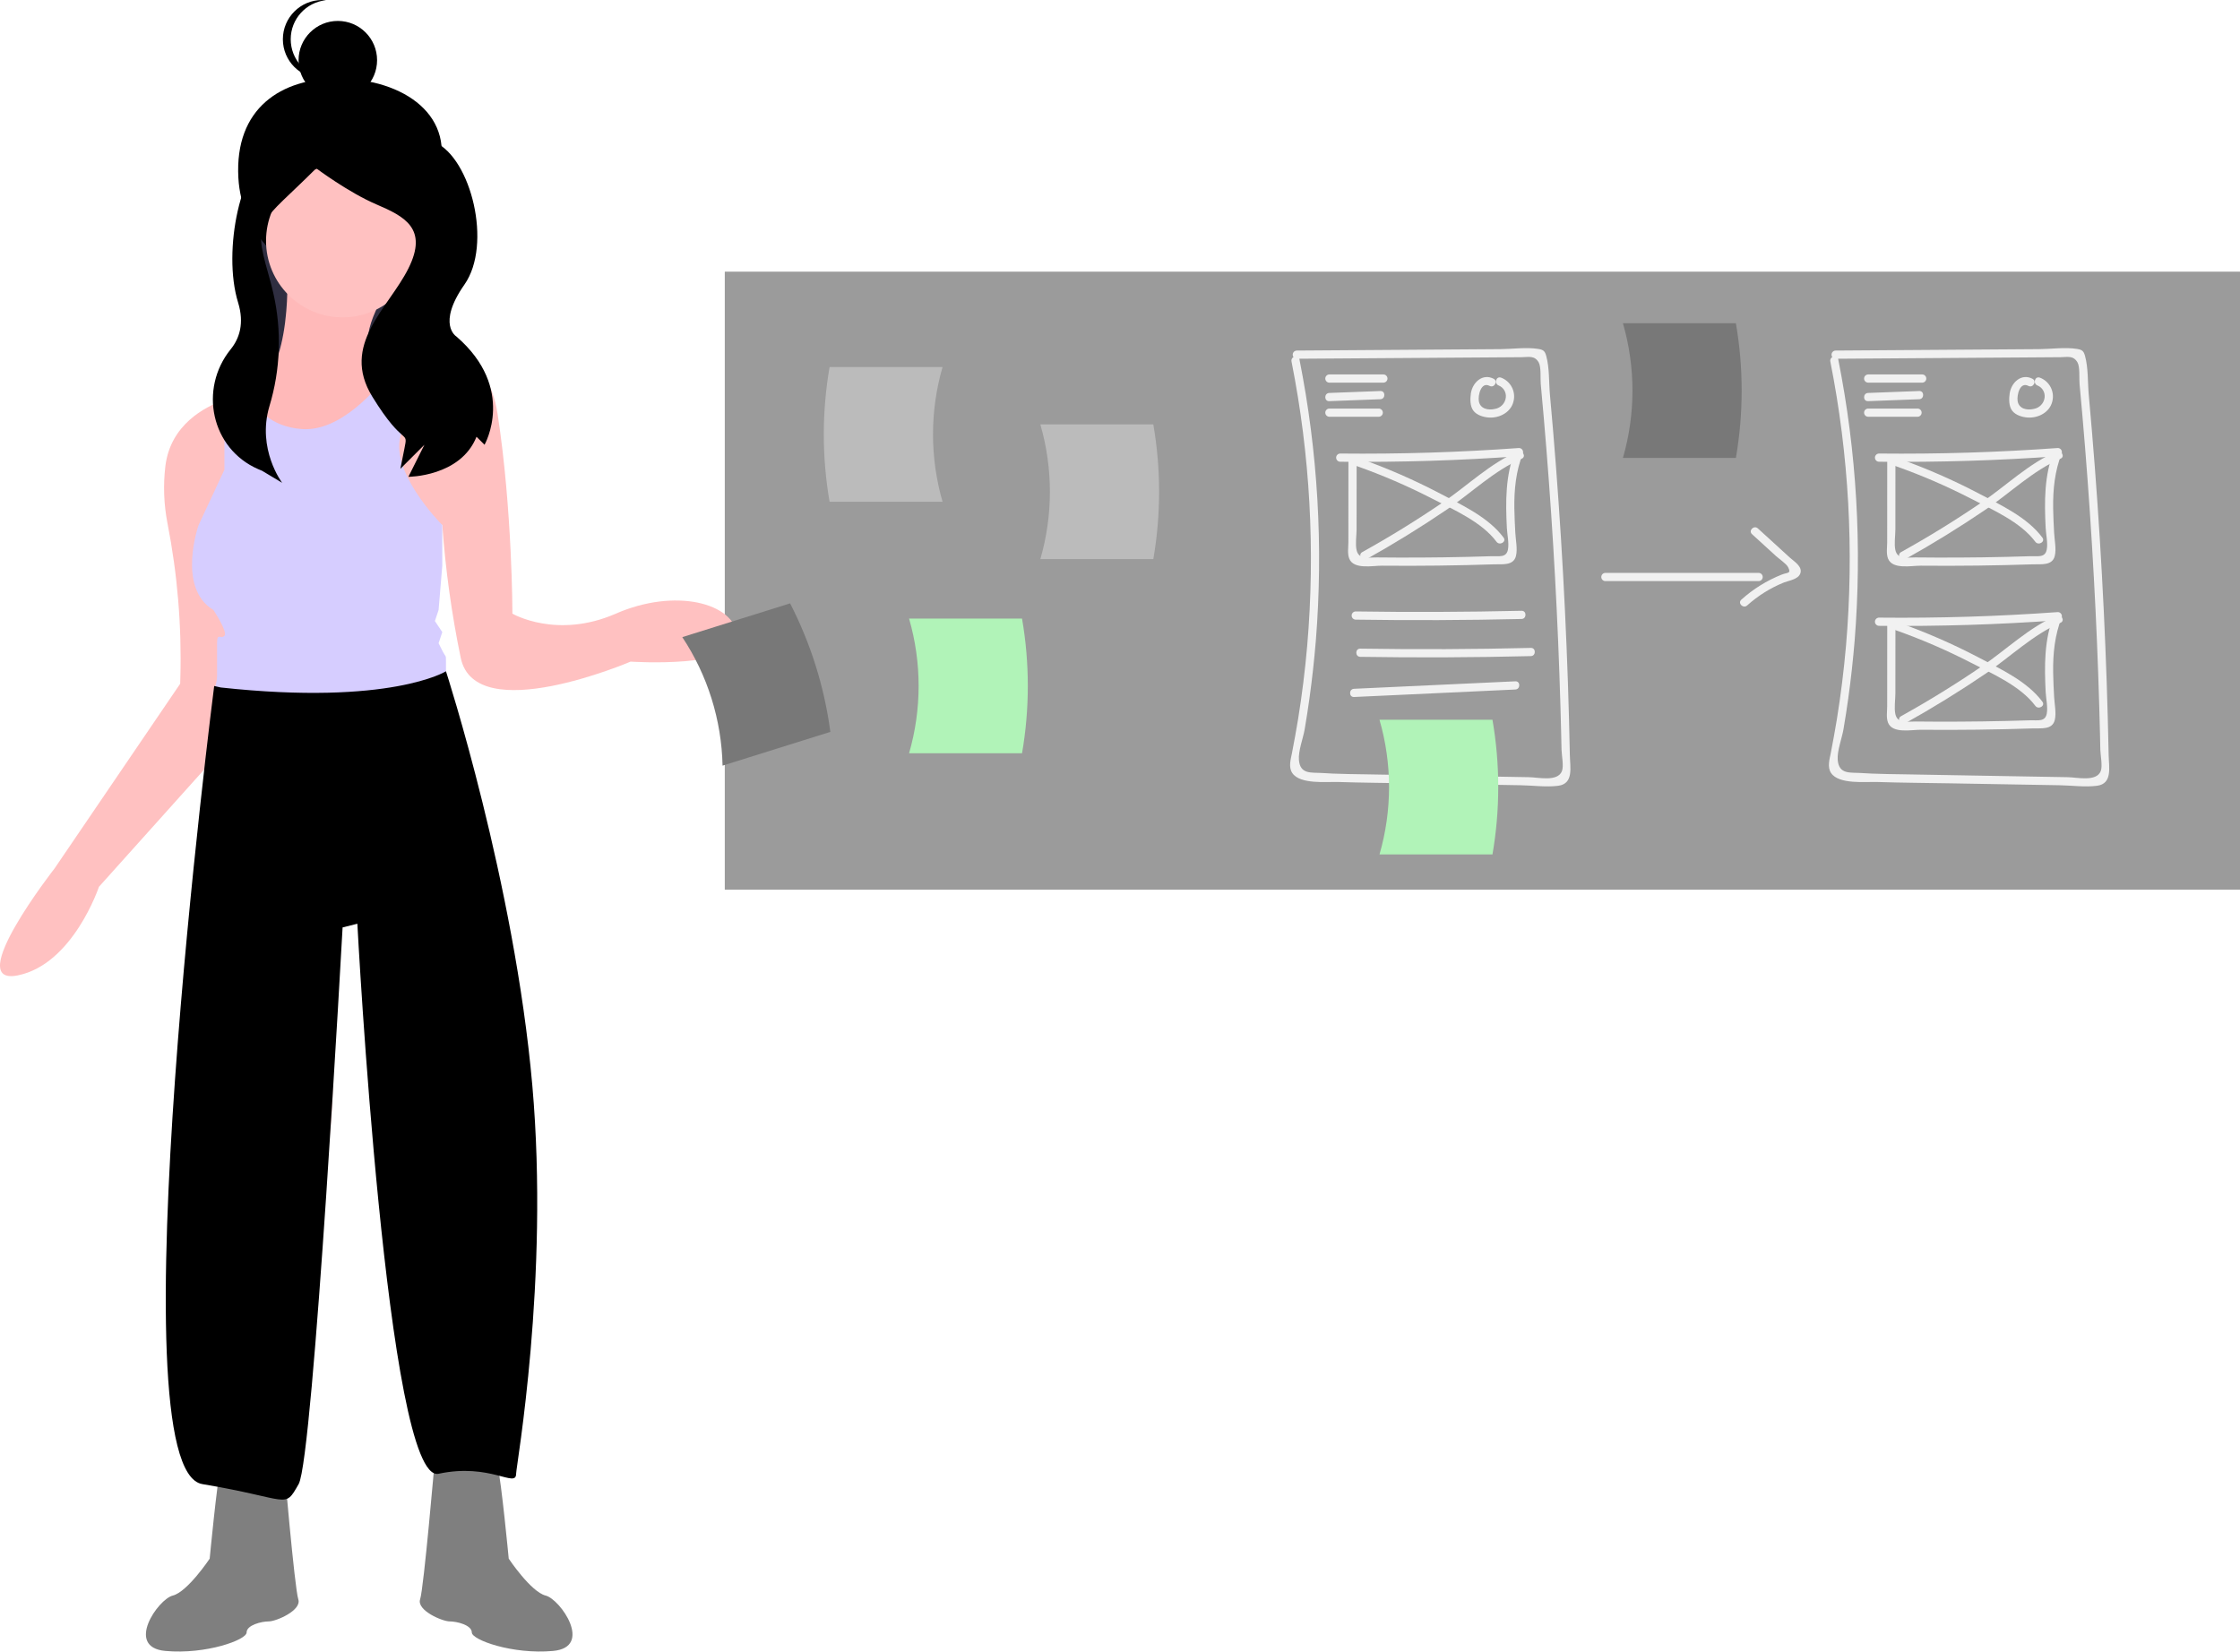<?xml version="1.0" encoding="UTF-8"?>
<svg width="819px" height="604px" viewBox="0 0 819 604" version="1.1" xmlns="http://www.w3.org/2000/svg" xmlns:xlink="http://www.w3.org/1999/xlink">
    <!-- Generator: Sketch 61 (89581) - https://sketch.com -->
    <title>Cover2</title>
    <desc>Created with Sketch.</desc>
    <g id="06-Create-Profile" stroke="none" stroke-width="1" fill="none" fill-rule="evenodd">
        <g id="Cover2.svg" transform="translate(-735, -503)" fill-rule="nonzero">
            <g id="Cover2" transform="translate(735, 503)">
                <g id="Board" transform="translate(265, 99.338)">
                    <rect id="Rectangle" fill="#9B9B9B" x="0" y="0" width="554" height="226"></rect>
                    <path d="M79.621,84.134 L38.317,84.134 C35.499,67.84 35.499,51.182 38.317,34.888 L79.621,34.888 C74.968,50.974 74.968,68.049 79.621,84.134 L79.621,84.134 Z" id="Path" fill="#BBBBBB"></path>
                    <path d="M115.379,105.112 L156.683,105.112 C159.501,88.818 159.501,72.16 156.683,55.866 L115.379,55.866 C120.032,71.951 120.032,89.026 115.379,105.112 Z" id="Path" fill="#BBBBBB"></path>
                    <path d="M207.214,32.865 C213.998,67.046 215.929,102.013 212.951,136.733 C212.168,145.774 211.049,154.776 209.596,163.74 C208.933,167.815 208.177,171.871 207.401,175.926 C206.957,178.25 206.024,181.143 207.485,183.33 C210.331,187.589 220.082,186.478 224.38,186.617 C233.319,186.906 242.272,186.955 251.215,187.111 L278.12,187.58 L291.074,187.806 C295.488,187.883 300.322,188.568 304.701,188.003 C310.464,187.26 309.06,181.225 308.973,176.74 C308.8,167.876 308.564,159.013 308.264,150.151 C307.075,115.034 304.886,79.97 301.697,44.959 C301.291,40.492 301.545,35.148 300.341,30.829 C299.855,29.083 299.371,28.578 297.475,28.265 C293.131,27.546 287.955,28.303 283.56,28.334 L268.866,28.436 L209.107,28.852 C208.299,28.88 207.658,29.543 207.658,30.352 C207.658,31.16 208.299,31.824 209.107,31.852 L258.089,31.511 L279.642,31.361 L291.398,31.279 C293.814,31.262 296.072,30.531 297.587,33.189 C298.546,34.871 298.153,39.077 298.336,41.035 C301.263,72.423 303.386,103.873 304.705,135.384 C305.034,143.259 305.314,151.135 305.543,159.013 C305.638,162.295 305.725,165.578 305.803,168.861 C305.849,170.831 305.893,172.801 305.933,174.771 C305.975,176.802 306.816,180.784 306.078,182.65 C304.505,186.63 297.493,184.918 294.063,184.859 L282.106,184.65 L258.191,184.232 L234.275,183.815 C230.321,183.746 226.362,183.716 222.411,183.547 C221.1,183.491 219.787,183.429 218.478,183.335 C214.58,183.058 210.383,183.979 209.92,178.592 C209.634,175.267 211.452,170.682 212.02,167.356 C212.661,163.601 213.244,159.835 213.768,156.061 C214.747,149.009 215.528,141.934 216.11,134.835 C218.856,100.466 216.836,65.883 210.107,32.067 C209.733,30.175 206.84,30.976 207.214,32.865 L207.214,32.865 Z" id="Path" fill="#F1F1F1"></path>
                    <path d="M404.214,32.865 C410.998,67.046 412.929,102.013 409.951,136.733 C409.168,145.774 408.049,154.776 406.596,163.74 C405.933,167.815 405.177,171.871 404.401,175.926 C403.957,178.25 403.024,181.143 404.485,183.33 C407.331,187.589 417.082,186.478 421.38,186.617 C430.319,186.906 439.272,186.955 448.215,187.111 L475.12,187.58 L488.074,187.806 C492.488,187.883 497.322,188.568 501.701,188.003 C507.464,187.26 506.06,181.225 505.973,176.74 C505.8,167.876 505.564,159.013 505.264,150.151 C504.075,115.034 501.886,79.97 498.697,44.959 C498.291,40.492 498.545,35.148 497.341,30.829 C496.855,29.083 496.371,28.578 494.475,28.265 C490.131,27.546 484.955,28.303 480.56,28.334 L465.866,28.436 L406.107,28.852 C405.299,28.88 404.658,29.543 404.658,30.352 C404.658,31.16 405.299,31.824 406.107,31.852 L455.089,31.511 L476.642,31.361 L488.398,31.279 C490.814,31.262 493.072,30.531 494.587,33.189 C495.546,34.871 495.153,39.077 495.336,41.035 C498.263,72.423 500.386,103.873 501.705,135.384 C502.034,143.259 502.314,151.135 502.543,159.013 C502.638,162.295 502.725,165.578 502.803,168.861 C502.849,170.831 502.893,172.801 502.933,174.771 C502.975,176.802 503.816,180.784 503.078,182.65 C501.505,186.63 494.493,184.918 491.063,184.859 L479.106,184.65 L455.191,184.232 L431.275,183.815 C427.321,183.746 423.362,183.716 419.411,183.547 C418.1,183.491 416.787,183.429 415.478,183.335 C411.58,183.058 407.383,183.979 406.92,178.592 C406.634,175.267 408.452,170.682 409.02,167.356 C409.661,163.601 410.244,159.835 410.768,156.061 C411.747,149.009 412.528,141.934 413.11,134.835 C415.856,100.466 413.836,65.883 407.107,32.067 C406.733,30.175 403.84,30.976 404.214,32.865 L404.214,32.865 Z" id="Path" fill="#F1F1F1"></path>
                    <path d="M221.008,40.587 L240.85,40.587 C241.659,40.559 242.299,39.895 242.299,39.087 C242.299,38.278 241.659,37.615 240.85,37.587 L221.008,37.587 C220.2,37.615 219.559,38.278 219.559,39.087 C219.559,39.895 220.2,40.559 221.008,40.587 L221.008,40.587 Z" id="Path" fill="#F1F1F1"></path>
                    <path d="M221.007,47.354 L239.71,46.647 C241.634,46.574 241.644,43.574 239.71,43.647 L221.007,44.354 C219.082,44.427 219.073,47.427 221.007,47.354 Z" id="Path" fill="#F1F1F1"></path>
                    <path d="M221.008,53.059 L239.15,53.059 C239.958,53.031 240.599,52.368 240.599,51.559 C240.599,50.75 239.958,50.087 239.15,50.059 L221.008,50.059 C220.2,50.087 219.559,50.75 219.559,51.559 C219.559,52.368 220.2,53.031 221.008,53.059 L221.008,53.059 Z" id="Path" fill="#F1F1F1"></path>
                    <path d="M281.127,39.178 C277.055,37.053 273.359,40.547 272.786,44.539 C272.505,46.491 272.445,49.159 273.688,50.817 C274.958,52.51 277.401,53.22 279.429,53.345 C283.301,53.584 287.422,51.424 288.374,47.458 C289.304,43.812 287.33,40.052 283.8,38.747 C281.972,38.114 281.187,41.011 283.003,41.64 C284.732,42.359 285.778,44.134 285.57,45.995 C285.325,48.136 283.687,49.854 281.56,50.201 C279.084,50.77 276.182,50.159 275.704,47.366 C275.345,45.276 276.48,40.134 279.613,41.769 C281.322,42.661 282.841,40.073 281.127,39.178 L281.127,39.178 Z" id="Path" fill="#F1F1F1"></path>
                    <path d="M418.008,40.587 L437.85,40.587 C438.659,40.559 439.299,39.895 439.299,39.087 C439.299,38.278 438.659,37.615 437.85,37.587 L418.008,37.587 C417.2,37.615 416.559,38.278 416.559,39.087 C416.559,39.895 417.2,40.559 418.008,40.587 L418.008,40.587 Z" id="Path" fill="#F1F1F1"></path>
                    <path d="M418.007,47.354 L436.71,46.647 C438.634,46.574 438.644,43.574 436.71,43.647 L418.007,44.354 C416.082,44.427 416.073,47.427 418.007,47.354 Z" id="Path" fill="#F1F1F1"></path>
                    <path d="M418.008,53.059 L436.15,53.059 C436.958,53.031 437.599,52.368 437.599,51.559 C437.599,50.75 436.958,50.087 436.15,50.059 L418.008,50.059 C417.2,50.087 416.559,50.75 416.559,51.559 C416.559,52.368 417.2,53.031 418.008,53.059 L418.008,53.059 Z" id="Path" fill="#F1F1F1"></path>
                    <path d="M478.127,39.178 C474.055,37.053 470.359,40.547 469.786,44.539 C469.505,46.491 469.445,49.159 470.688,50.817 C471.958,52.51 474.401,53.22 476.429,53.345 C480.301,53.584 484.422,51.424 485.374,47.458 C486.304,43.812 484.33,40.052 480.8,38.747 C478.972,38.114 478.187,41.011 480.003,41.64 C481.732,42.359 482.778,44.134 482.57,45.995 C482.325,48.136 480.687,49.854 478.56,50.201 C476.084,50.77 473.182,50.159 472.704,47.366 C472.345,45.276 473.48,40.134 476.613,41.769 C478.322,42.661 479.841,40.073 478.127,39.178 L478.127,39.178 Z" id="Path" fill="#F1F1F1"></path>
                    <path d="M224.976,69.511 C246.802,69.74 268.605,69.066 290.386,67.489 L288.939,65.59 C285.374,74.624 285.472,84.146 285.945,93.703 C286.063,96.097 286.814,99.326 286.329,101.698 C285.718,104.68 283.04,103.967 280.378,104.053 C274.513,104.243 268.647,104.379 262.779,104.462 C257.238,104.54 251.697,104.571 246.155,104.554 C243.547,104.546 240.939,104.528 238.331,104.499 C235.269,104.465 231.788,105.354 230.997,101.807 C230.491,99.535 231.001,96.546 231.002,94.21 L231.008,85.663 L231.019,68.569 C230.991,67.761 230.328,67.12 229.519,67.12 C228.711,67.12 228.047,67.761 228.019,68.569 L228.005,89.462 L227.999,98.958 C227.998,100.844 227.606,103.123 228.31,104.914 C229.93,109.033 236.931,107.488 240.287,107.519 C247.132,107.582 253.978,107.571 260.824,107.488 C267.669,107.405 274.513,107.249 281.355,107.021 C284.303,106.923 288.382,107.594 289.276,103.958 C289.903,101.41 289.172,98.086 289.038,95.486 C288.886,92.517 288.722,89.549 288.682,86.576 C288.589,79.635 289.269,72.883 291.832,66.388 C291.954,65.937 291.859,65.455 291.576,65.083 C291.293,64.711 290.853,64.492 290.386,64.489 C268.616,66.066 246.813,66.74 224.976,66.511 C224.168,66.539 223.527,67.202 223.527,68.011 C223.527,68.819 224.168,69.483 224.976,69.511 L224.976,69.511 Z" id="Path" fill="#F1F1F1"></path>
                    <path d="M231.196,71.141 C240.539,74.447 249.647,78.381 258.46,82.914 C266.366,87 276.717,91.464 282.158,98.766 C283.298,100.297 285.903,98.803 284.748,97.252 C279.192,89.795 269.626,85.407 261.591,81.168 C252.047,76.16 242.156,71.842 231.994,68.248 C230.172,67.599 229.388,70.497 231.196,71.141 L231.196,71.141 Z" id="Path" fill="#F1F1F1"></path>
                    <path d="M289.876,65.798 C279.962,70.038 271.563,78.205 262.704,84.257 C253.114,90.808 243.239,96.905 233.079,102.547 C231.393,103.488 232.904,106.08 234.593,105.137 C244.732,99.475 254.607,93.379 264.218,86.848 C273.076,80.797 281.479,72.627 291.39,68.389 C293.16,67.632 291.633,65.047 289.876,65.798 L289.876,65.798 Z" id="Path" fill="#F1F1F1"></path>
                    <path d="M421.976,69.511 C443.802,69.74 465.605,69.066 487.386,67.489 L485.939,65.59 C482.374,74.624 482.472,84.146 482.945,93.703 C483.063,96.097 483.814,99.326 483.329,101.698 C482.718,104.68 480.04,103.967 477.378,104.053 C471.513,104.243 465.647,104.379 459.779,104.462 C454.238,104.54 448.697,104.571 443.155,104.554 C440.547,104.546 437.939,104.528 435.331,104.499 C432.269,104.465 428.788,105.354 427.997,101.807 C427.491,99.535 428.001,96.546 428.002,94.21 L428.008,85.663 L428.019,68.569 C427.991,67.761 427.328,67.12 426.519,67.12 C425.711,67.12 425.047,67.761 425.019,68.569 L425.005,89.462 L424.999,98.958 C424.998,100.844 424.606,103.123 425.31,104.914 C426.93,109.033 433.931,107.488 437.287,107.519 C444.132,107.582 450.978,107.571 457.824,107.488 C464.669,107.405 471.513,107.249 478.355,107.021 C481.303,106.923 485.382,107.594 486.276,103.958 C486.903,101.41 486.172,98.086 486.038,95.486 C485.886,92.517 485.722,89.549 485.682,86.576 C485.589,79.635 486.269,72.883 488.832,66.388 C488.954,65.937 488.859,65.455 488.576,65.083 C488.293,64.711 487.853,64.492 487.386,64.489 C465.616,66.066 443.813,66.74 421.976,66.511 C421.168,66.539 420.527,67.202 420.527,68.011 C420.527,68.819 421.168,69.483 421.976,69.511 L421.976,69.511 Z" id="Path" fill="#F1F1F1"></path>
                    <path d="M428.196,71.141 C437.539,74.447 446.647,78.381 455.46,82.914 C463.366,87 473.717,91.464 479.158,98.766 C480.298,100.297 482.903,98.803 481.748,97.252 C476.192,89.795 466.626,85.407 458.591,81.168 C449.047,76.16 439.156,71.842 428.994,68.248 C427.172,67.599 426.388,70.497 428.196,71.141 L428.196,71.141 Z" id="Path" fill="#F1F1F1"></path>
                    <path d="M486.876,65.798 C476.962,70.038 468.563,78.205 459.704,84.257 C450.114,90.808 440.239,96.905 430.079,102.547 C428.393,103.488 429.904,106.08 431.593,105.137 C441.732,99.475 451.607,93.379 461.218,86.848 C470.076,80.797 478.479,72.627 488.39,68.389 C490.16,67.632 488.633,65.047 486.876,65.798 L486.876,65.798 Z" id="Path" fill="#F1F1F1"></path>
                    <path d="M421.976,129.511 C443.802,129.74 465.605,129.066 487.386,127.489 L485.939,125.59 C482.374,134.624 482.472,144.146 482.945,153.703 C483.063,156.097 483.814,159.326 483.329,161.698 C482.718,164.68 480.04,163.967 477.378,164.053 C471.513,164.243 465.647,164.379 459.779,164.462 C454.238,164.54 448.697,164.571 443.155,164.554 C440.547,164.546 437.939,164.528 435.331,164.499 C432.269,164.465 428.788,165.354 427.997,161.807 C427.491,159.535 428.001,156.546 428.002,154.21 L428.008,145.663 L428.019,128.569 C427.991,127.761 427.328,127.12 426.519,127.12 C425.711,127.12 425.047,127.761 425.019,128.569 L425.005,149.462 L424.999,158.958 C424.998,160.844 424.606,163.123 425.31,164.914 C426.93,169.033 433.931,167.488 437.287,167.519 C444.132,167.582 450.978,167.571 457.824,167.488 C464.669,167.405 471.513,167.249 478.355,167.021 C481.303,166.923 485.382,167.594 486.276,163.958 C486.903,161.41 486.172,158.086 486.038,155.486 C485.886,152.517 485.722,149.549 485.682,146.576 C485.589,139.636 486.269,132.883 488.832,126.388 C488.954,125.937 488.859,125.455 488.576,125.083 C488.293,124.711 487.853,124.492 487.386,124.489 C465.616,126.066 443.813,126.74 421.976,126.511 C421.168,126.539 420.527,127.202 420.527,128.011 C420.527,128.819 421.168,129.483 421.976,129.511 L421.976,129.511 Z" id="Path" fill="#F1F1F1"></path>
                    <path d="M428.196,131.141 C437.539,134.447 446.647,138.381 455.46,142.914 C463.366,147 473.717,151.464 479.158,158.766 C480.298,160.297 482.903,158.803 481.748,157.252 C476.192,149.795 466.626,145.407 458.591,141.168 C449.047,136.16 439.156,131.842 428.994,128.248 C427.172,127.599 426.388,130.497 428.196,131.141 Z" id="Path" fill="#F1F1F1"></path>
                    <path d="M486.876,125.798 C476.962,130.038 468.563,138.205 459.704,144.257 C450.114,150.808 440.239,156.905 430.079,162.547 C428.393,163.488 429.904,166.08 431.593,165.137 C441.732,159.475 451.607,153.379 461.218,146.848 C470.076,140.797 478.479,132.627 488.39,128.389 C490.16,127.632 488.633,125.047 486.876,125.798 L486.876,125.798 Z" id="Path" fill="#F1F1F1"></path>
                    <path d="M230.647,127.249 C250.87,127.557 271.092,127.476 291.313,127.007 C293.24,126.963 293.247,123.963 291.313,124.007 C271.093,124.476 250.871,124.557 230.647,124.249 C229.839,124.277 229.198,124.941 229.198,125.749 C229.198,126.558 229.839,127.221 230.647,127.249 Z" id="Path" fill="#F1F1F1"></path>
                    <path d="M232.348,140.851 C253.137,141.182 273.926,141.093 294.714,140.583 C296.641,140.536 296.649,137.535 294.714,137.583 C273.928,138.093 253.14,138.182 232.348,137.851 C230.417,137.82 230.416,140.82 232.348,140.851 Z" id="Path" fill="#F1F1F1"></path>
                    <path d="M230.072,155.537 L289.038,152.799 C290.96,152.709 290.971,149.709 289.038,149.799 L230.072,152.537 C228.15,152.626 228.139,155.627 230.072,155.537 Z" id="Path" fill="#F1F1F1"></path>
                    <path d="M321.921,113.154 L378.047,113.154 C378.855,113.126 379.496,112.462 379.496,111.654 C379.496,110.845 378.855,110.182 378.047,110.154 L321.921,110.154 C321.113,110.182 320.472,110.845 320.472,111.654 C320.472,112.462 321.113,113.126 321.921,113.154 L321.921,113.154 Z" id="Path" fill="#F1F1F1"></path>
                    <path d="M375.588,96.002 L384.357,104.006 C385.36,104.921 388.119,106.811 388.742,108.008 C390.03,110.483 388.646,109.918 386.438,110.776 C381.014,112.934 376.015,116.038 371.675,119.943 C370.223,121.222 372.352,123.337 373.796,122.064 C377.755,118.507 382.302,115.665 387.236,113.668 C389.005,112.969 392.361,112.559 393.202,110.452 C394.23,107.873 390.954,105.97 389.402,104.553 L377.71,93.881 C376.286,92.581 374.159,94.697 375.588,96.002 L375.588,96.002 Z" id="Path" fill="#F1F1F1"></path>
                    <path d="M239.379,213.112 L280.683,213.112 C283.501,196.818 283.501,180.16 280.683,163.866 L239.379,163.866 C244.032,179.951 244.032,197.026 239.379,213.112 L239.379,213.112 Z" id="Path" fill="#B1F3B8"></path>
                    <path d="M67.379,176.112 L108.683,176.112 C111.501,159.818 111.501,143.16 108.683,126.866 L67.379,126.866 C72.032,142.951 72.032,160.026 67.379,176.112 Z" id="Path" fill="#B1F3B8"></path>
                    <path d="M328.379,68.112 L369.683,68.112 C372.501,51.818 372.501,35.16 369.683,18.866 L328.379,18.866 C333.032,34.951 333.032,52.026 328.379,68.112 L328.379,68.112 Z" id="Path" fill="#787878"></path>
                </g>
                <g id="Woman">
                    <rect id="Rectangle" fill="#2F2E41" x="93.519" y="60.228" width="59.473" height="86.672"></rect>
                    <path d="M105.013,100.209 C105.013,100.209 107.25,143 87.465,144.755 C73.621,145.982 114.462,183.901 114.462,183.901 L149.558,135.306 C149.558,135.306 123.25,138 140.109,108.308 L105.013,100.209 Z" id="Path" fill="#FFB8B8"></path>
                    <path d="M149.56,135.31 L138.47,150.67 L114.46,183.9 C114.46,183.9 94.41,165.28 87.17,153.72 C84.45,149.37 83.53,146.02 86.17,145.03 C86.182,145.022 86.196,145.019 86.21,145.02 C86.589,144.878 86.987,144.791 87.39,144.76 C87.413,144.755 87.437,144.751 87.46,144.75 C88.613,144.653 89.747,144.397 90.83,143.99 C106.99,137.95 105.01,100.21 105.01,100.21 L140.11,108.31 C128.86,128.12 136.83,133.52 143.38,134.91 C144.818,135.21 146.282,135.364 147.75,135.37 C148.86,135.38 149.56,135.31 149.56,135.31 Z" id="Path" fill="#FFC1C1" opacity="0.1"></path>
                    <path d="M159.877,65.065 C153.451,84.09 143.598,101.425 123.517,101.425 C103.436,101.425 88.289,85.114 87.157,65.065 C85.711,39.446 102.973,28.599 123.517,28.705 C147.787,28.831 167.503,42.487 159.877,65.065 Z" id="Path" fill="#000000"></path>
                    <path d="M73.966,374.231 L83.415,440.375 C83.415,440.375 75.316,480.871 79.365,509.218 L83.415,538.915 L102.313,538.915 L107.713,507.868 C107.713,507.868 113.112,475.471 113.112,460.623 C113.112,460.623 127.961,393.13 118.512,379.631 L73.966,374.231 Z" id="Path" fill="#FFC1C1"></path>
                    <path d="M188.704,370.182 L179.255,440.375 C179.255,440.375 187.355,480.871 183.305,509.218 L179.255,538.915 L160.357,538.915 L154.958,507.868 C154.958,507.868 149.558,475.471 149.558,460.623 C149.558,460.623 134.71,389.08 144.159,375.581 L188.704,370.182 Z" id="Path" fill="#FFC1C1"></path>
                    <path d="M169.806,534.865 C169.806,534.865 180.605,530.816 181.955,536.215 C183.305,541.615 186.005,569.962 186.005,569.962 C186.005,569.962 194.104,582.11 199.503,583.46 C204.903,584.81 217.052,602.358 202.203,603.708 C187.355,605.058 172.506,599.659 172.506,596.959 C172.506,594.259 167.107,592.909 164.407,592.909 C161.707,592.909 152.258,588.86 153.608,584.81 C154.958,580.761 159.007,533.515 159.007,533.515 L169.806,534.865 Z" id="Path" fill="#7F7F7F"></path>
                    <path d="M92.864,534.865 C92.864,534.865 82.065,530.816 80.715,536.215 C79.366,541.615 76.666,569.962 76.666,569.962 C76.666,569.962 68.567,582.11 63.167,583.46 C57.768,584.81 45.619,602.358 60.467,603.708 C75.316,605.058 90.164,599.659 90.164,596.959 C90.164,594.259 95.564,592.909 98.264,592.909 C100.963,592.909 110.412,588.86 109.062,584.81 C107.713,580.761 103.663,533.515 103.663,533.515 L92.864,534.865 Z" id="Path" fill="#7F7F7F"></path>
                    <circle id="Oval" fill="#FFC1C1" cx="125.261" cy="88.06" r="27.99"></circle>
                    <path d="M230.55,241.94 C230.55,241.94 173.86,266.24 168.46,240.59 C165.14,224.56 162.885,208.328 161.71,192 C161.705,191.995 161.698,191.991 161.69,191.99 C160.9,191.51 132.97,174.37 138.47,150.67 C139.751,145.536 142.155,140.751 145.51,136.66 C145.51,136.66 146.34,136.12 147.75,135.37 C149.403,134.487 151.11,133.709 152.86,133.04 C162.39,129.41 178.24,127.36 181.95,151.5 C187.35,186.6 187.35,224.4 187.35,224.4 C187.35,224.4 203.55,233.85 225.15,224.4 C246.75,214.95 268.35,220.35 269.7,232.5 C271.05,244.64 230.55,241.94 230.55,241.94 Z" id="Path" fill="#FFC1C1"></path>
                    <path d="M87.46,144.75 L87.17,153.72 L83.95,254.84 L83.41,271.64 L36.17,324.29 C36.17,324.29 26.72,352.63 6.47,356.68 C-13.78,360.73 19.97,317.54 19.97,317.54 L65.87,250.04 L65.94,247.77 C66.457,228.858 64.881,209.946 61.24,191.38 C59.893,184.469 59.633,177.391 60.47,170.4 C62.35,155.34 74.74,148.81 82.06,146.24 C83.406,145.758 84.778,145.354 86.17,145.03 C86.182,145.022 86.196,145.019 86.21,145.02 C86.82,144.87 87.23,144.79 87.39,144.76 C87.413,144.755 87.437,144.75 87.46,144.75 L87.46,144.75 Z" id="Path" fill="#FFC1C1"></path>
                    <path d="M163.06,241.94 L163.06,247.34 C143.38,271.39 99.82,260.03 83.95,254.84 C80.22,253.62 78.02,252.74 78.02,252.74 C78.828,251.049 79.287,249.212 79.37,247.34 L79.37,235.2 C79.37,231.15 80.71,233.85 82.06,232.5 C83.41,231.15 78.02,223.05 78.02,223.05 C64.52,214.95 72.62,192 72.62,192 L82.06,171.75 L82.06,146.24 C83.406,145.758 84.778,145.354 86.17,145.03 C86.182,145.022 86.196,145.019 86.21,145.02 C86.589,144.878 86.987,144.791 87.39,144.76 C87.413,144.755 87.437,144.751 87.46,144.75 C88.613,144.653 89.747,144.397 90.83,143.99 C93.36,149.21 98.86,156.08 110.41,156.9 C124.24,157.89 137.35,142.98 143.38,134.91 C144.818,135.21 146.282,135.364 147.75,135.37 C149.403,134.487 151.11,133.709 152.86,133.04 L146.86,158.25 C141.55,171.52 161.02,191.3 161.69,191.99 C161.698,191.991 161.705,191.995 161.71,192 L161.71,206.85 L160.36,223.05 L159.01,227.1 L161.71,231.15 L160.36,235.2 L161.71,237.9 C163.06,240.59 163.06,239.25 163.06,241.94 Z" id="Path" fill="#D6CDFF"></path>
                    <path d="M80.715,251.394 L78.311,250.849 C78.311,250.849 41.569,537.294 73.966,542.694 C106.363,548.093 103.794,552.143 109.194,542.694 C114.593,533.245 125.261,339.135 125.261,339.135 L130.66,337.785 C130.66,337.785 141.459,542.964 160.357,538.915 C179.255,534.865 188.704,544.314 188.704,538.915 C188.704,536.274 200.9,468.001 194.632,396.915 C188.082,322.637 163.057,245.468 163.057,245.468 C163.057,245.468 142.809,258.143 80.715,251.394 Z" id="Path" fill="#000000"></path>
                    <circle id="Oval" fill="#000000" cx="123.517" cy="22.007" r="14.353"></circle>
                    <path d="M106.294,14.353 C106.295,6.982 111.878,0.81 119.211,0.072 C118.739,0.026 118.261,0 117.776,0 C109.849,0 103.423,6.426 103.423,14.353 C103.423,22.279 109.849,28.705 117.776,28.705 C118.261,28.705 118.739,28.68 119.211,28.633 C111.878,27.895 106.295,21.723 106.294,14.353 L106.294,14.353 Z" id="Path" fill="#000000"></path>
                    <path d="M111.96,52.02 C111.96,52.02 111.66,50.351 99.939,54.747 C88.218,59.142 81.192,91.578 87.052,110.625 C89.414,118.3 87.493,123.835 84.357,127.707 C72.59,142.238 77.222,164.062 94.362,171.535 C94.846,171.745 95.34,171.954 95.843,172.16 L103.169,176.555 C103.169,176.555 93.83,164.268 98.504,148.55 C102.562,135.157 103.063,120.939 99.958,107.294 C99.422,104.992 98.813,102.619 98.121,100.198 C92.26,79.686 95.111,82.055 115.622,61.543 C115.622,61.543 127.343,70.334 137.599,74.729 C147.855,79.124 156.646,83.52 149.32,98.171 C141.995,112.822 124.413,126.008 136.134,145.055 C147.855,164.102 149.32,156.776 147.855,164.102 L147.855,164.102 L146.39,171.427 L155.181,162.637 L149.32,174.358 C149.32,174.358 168.367,174.358 174.228,159.706 L177.158,162.637 C177.158,162.637 188.879,142.125 166.902,123.078 C166.902,123.078 159.576,118.683 169.832,104.032 C180.088,89.38 172.211,57.88 159.025,52.02 C145.839,46.159 111.96,52.02 111.96,52.02 Z" id="Path" fill="#000000"></path>
                    <path d="M264.187,279.976 L303.601,267.628 C301.42,251.236 296.44,235.341 288.879,220.634 L249.464,232.981 C258.714,246.94 263.818,263.235 264.187,279.976 L264.187,279.976 Z" id="Path" fill="#787878"></path>
                </g>
            </g>
        </g>
    </g>
</svg>